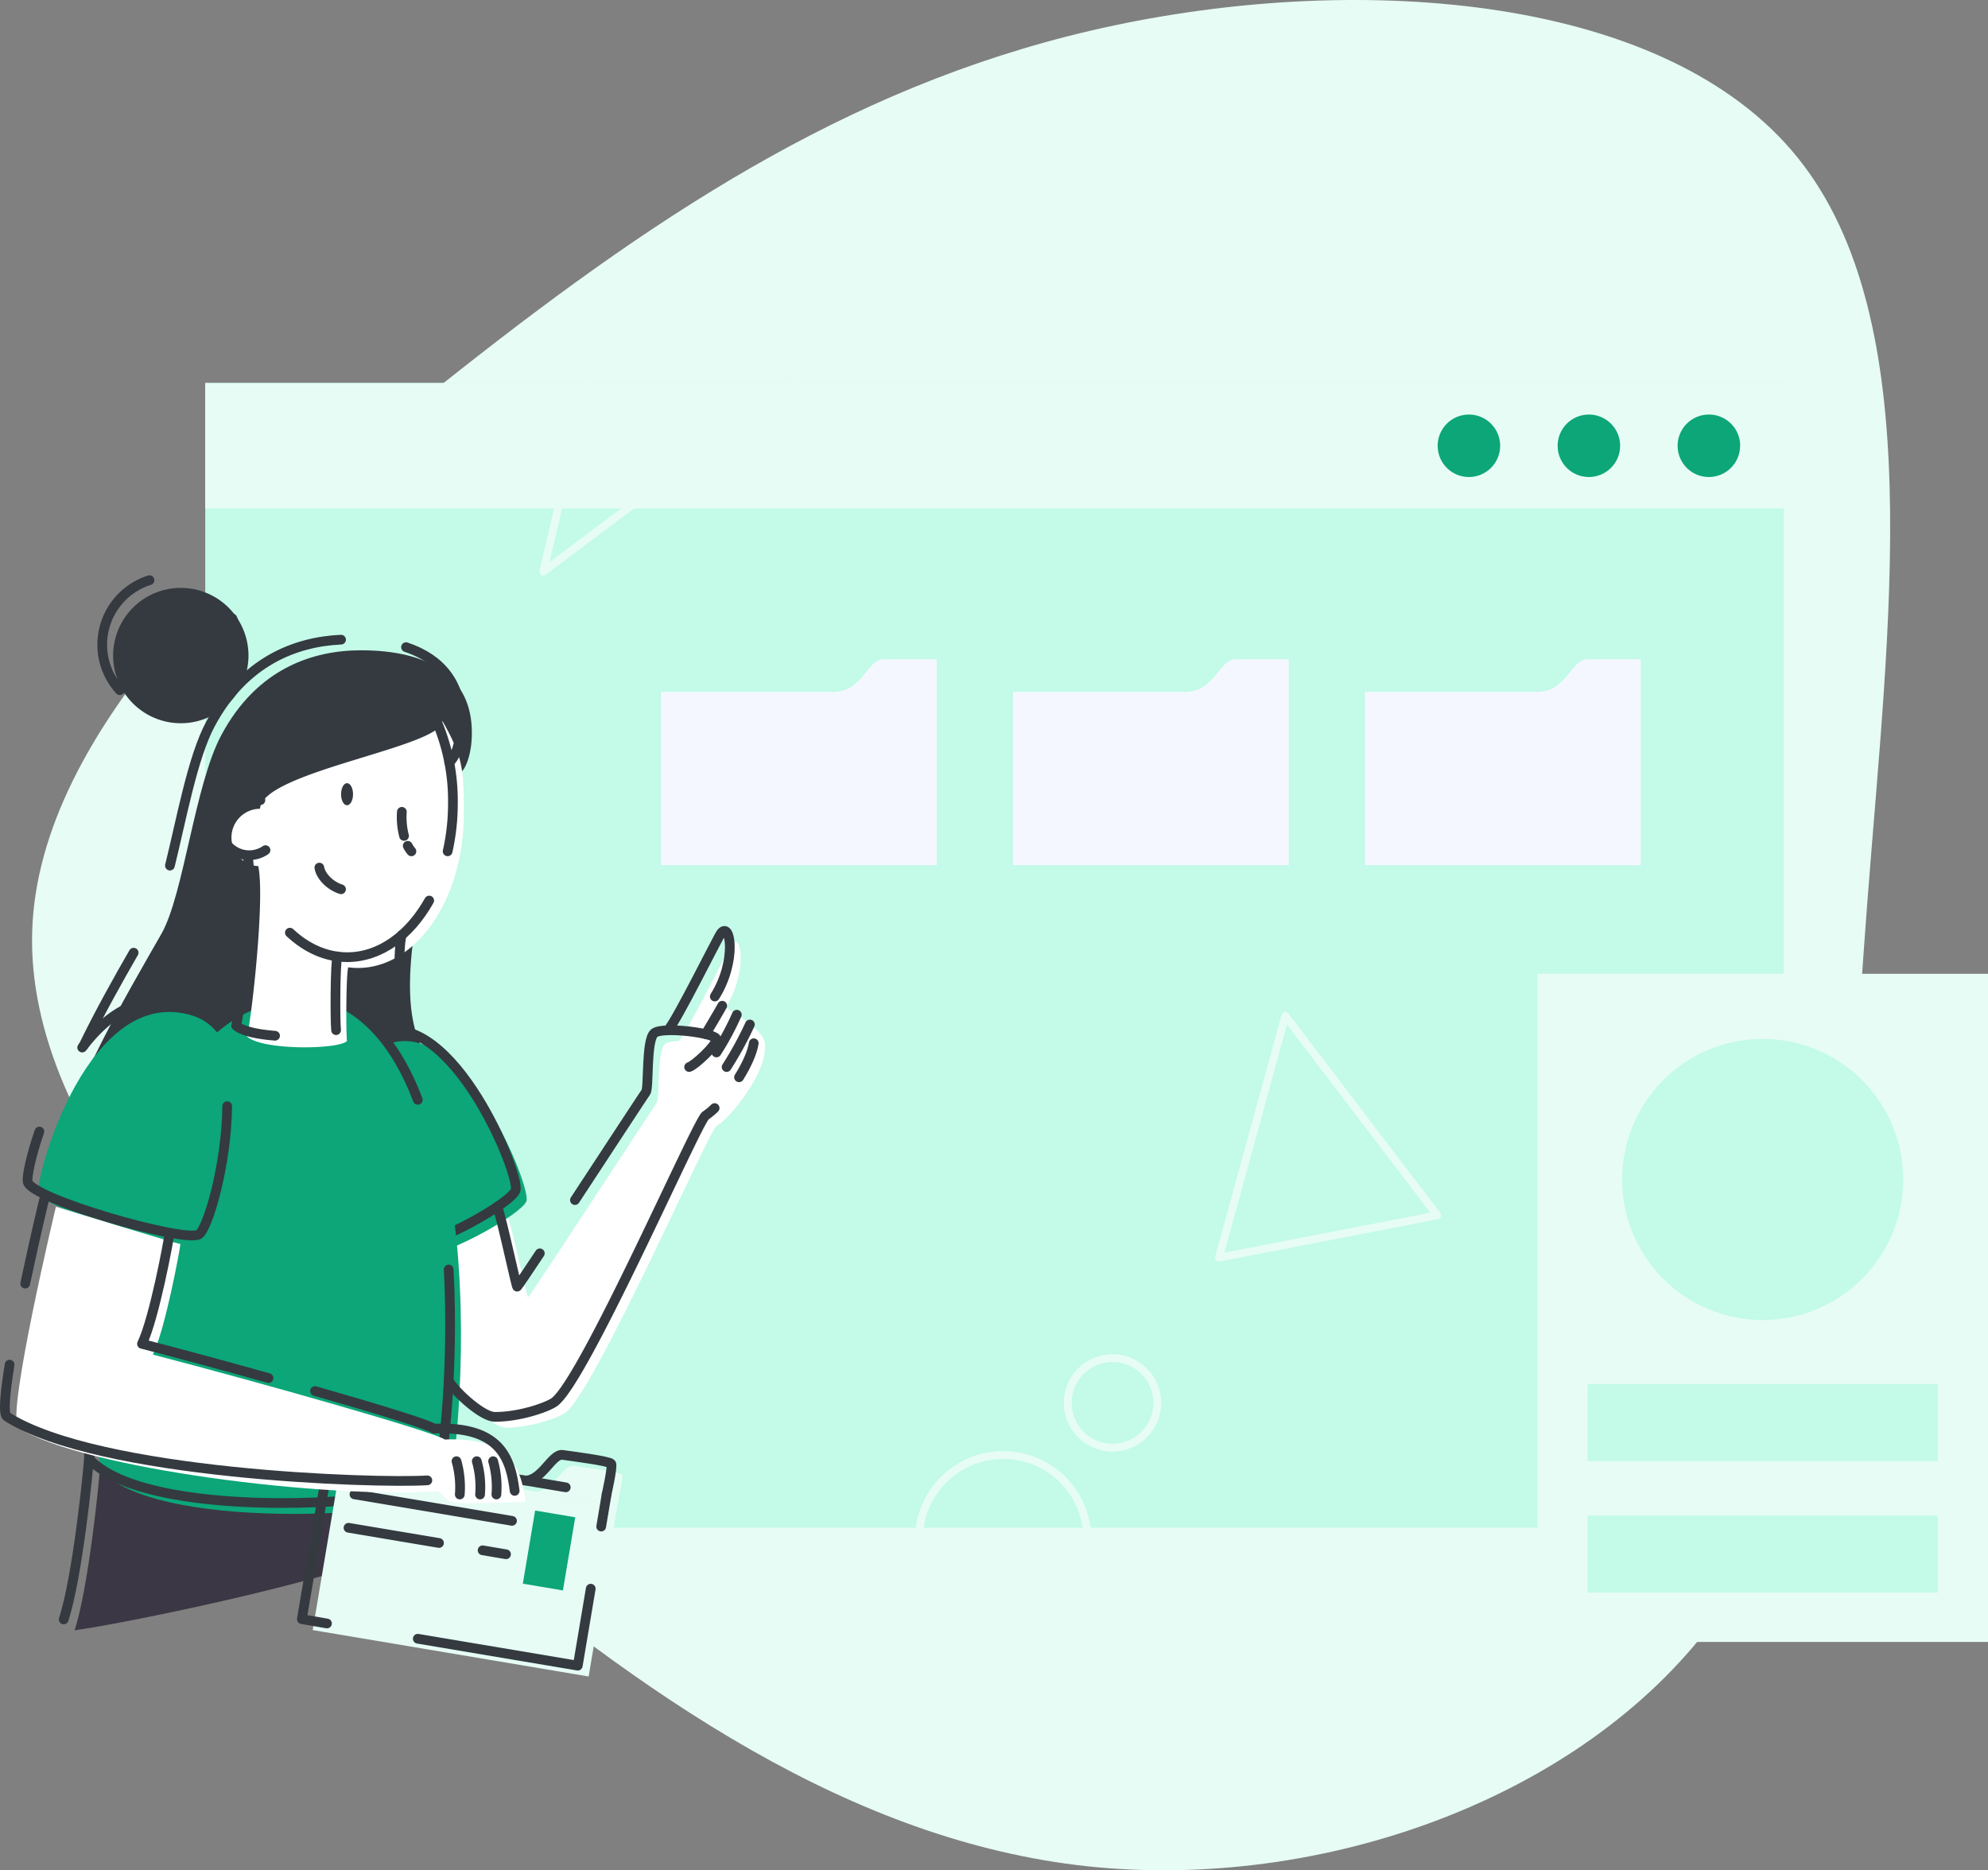 <svg xmlns="http://www.w3.org/2000/svg" viewBox="0 0 754.97 710.39"><rect x="0" y="0" width="754.97" height="710.39" fill="#808080" stroke="none"/><defs><style>.cls-1{fill:#e6fcf5;}.cls-2{fill:#c3fae8;}.cls-3{fill:#e6fcf5;}.cls-4{fill:#0ca678;}.cls-5{fill:#f4f7ff;}.cls-13,.cls-6,.cls-7{fill:none;stroke-linecap:round;stroke-linejoin:round;}.cls-6{stroke:#e6fcf5;}.cls-6,.cls-7{stroke-width:3px;}.cls-7{stroke:#e6fcf5;}.cls-8{fill:#c3fae8;}.cls-9{fill:#c3fae8;}.cls-10{fill:#3c3744;}.cls-11{fill:#343a40;}.cls-12{fill:#fff;}.cls-13{stroke:#343a40;stroke-width:3.69px;}.cls-14{fill:#0ca678;}.cls-15{fill:#343a40;}</style></defs><title>Asset 1</title><g id="Layer_2" data-name="Layer 2"><g id="Layer_1-2" data-name="Layer 1"><path class="cls-1" d="M682.7,59.9c49.74,61.76,34.55,176.76,26.38,283.59S700.23,549,650.49,616.05c-49.91,67.1-148.55,102.32-237.68,92.8-89.13-9.68-168.58-64.26-247-131.36S9.89,431,12.22,353.83,96.68,201.94,175.13,140.19s153.22-110.5,248-130.53S633-1.85,682.7,59.9"/><rect class="cls-2" x="77.95" y="145.47" width="599.46" height="434.81"/><rect class="cls-3" x="77.95" y="145.47" width="599.46" height="47.68"/><path class="cls-4" d="M569.7,169.31a11.86,11.86,0,1,1-11.85-11.85,11.86,11.86,0,0,1,11.85,11.85"/><path class="cls-4" d="M615.26,169.31a11.86,11.86,0,1,1-11.86-11.85,11.86,11.86,0,0,1,11.86,11.85"/><path class="cls-4" d="M660.82,169.31A11.86,11.86,0,1,1,649,157.46a11.86,11.86,0,0,1,11.86,11.85"/><path class="cls-5" d="M602.84,250.39c-6.24,0-7.89,12.38-19,12.38H518.33v65.85H623.1V250.39Z"/><path class="cls-5" d="M469.18,250.39c-6.24,0-7.89,12.38-19,12.38H384.67v65.85H489.44V250.39Z"/><path class="cls-5" d="M316.52,262.77H251v65.85H355.78V250.39H335.51c-6.23,0-7.88,12.38-19,12.38"/><path class="cls-6" d="M488.12,385.86,462.9,477.69l82.91-16.07Z"/><circle class="cls-6" cx="380.97" cy="584.65" r="31.99"/><circle class="cls-6" cx="422.49" cy="532.85" r="17.01"/><path class="cls-7" d="M232,107.15l94.18,20-119.86,90Z"/><rect class="cls-3" x="583.84" y="369.87" width="171.13" height="253.79"/><path class="cls-8" d="M722.76,448a53.36,53.36,0,1,1-53.35-53.36A53.36,53.36,0,0,1,722.76,448"/><rect class="cls-9" x="602.92" y="525.72" width="132.98" height="29.23"/><rect class="cls-9" x="602.92" y="575.66" width="132.98" height="29.23"/><path class="cls-10" d="M38,556.79c-.26,5.75-4.5,46.9-9.68,62.44,17.35-2.29,111.9-21,140.34-37.44-2.26-15.38-122.35-26.6-130.66-25"/><path class="cls-11" d="M94.36,249a25.7,25.7,0,1,1-25.7-25.7A25.69,25.69,0,0,1,94.36,249"/><path class="cls-11" d="M174.71,293.56c1.83-.86,4.49-6.65,4.49-15.23C179.2,257,163,247,137.09,247c-18.09,0-39.41,6.76-53,32.14C73.94,298,69.81,339.64,61.34,354.62c-5.36,9.47-16.73,28.65-25.46,46.69-3.28,4.58-19.77,39.52,5.41,51s142.11,6.76,145.22,1.83S172.14,414,166.39,406.87s-14-16.2-9.3-51.27.45-55.74,4.48-57.41,8.92-1.77,13.14-4.63"/><path class="cls-12" d="M109.72,318.1a10.91,10.91,0,1,1-10.91-10.91,10.92,10.92,0,0,1,10.91,10.91"/><path class="cls-13" d="M33.86,552.66c-.26,5.75-4.5,46.9-9.68,62.44"/><path class="cls-12" d="M275.58,382.64c8.45-13.38,6-28.81,2.37-24.06-1.21,1.59-17,33.58-20.15,36.83l0,0c-2.45.08-4.4.4-5.22,1.07-3.2,2.6-2,20.82-3.2,22.42s-46.85,71.68-48.86,73.88c-.2.8-6-26.22-7.77-31-4.56,3.68-15.91,10.19-19.33,11.3.39,3.09,2.31,41.29,0,53.7,1.94,3.84,13.66,15.48,18.64,15.48,9.59,0,19.79-3.69,22.47-5.54,11.19-7.68,54.37-106.85,57.53-108.91,6.31-4.14,16.82-18.42,18.29-27.46,0-4,3.28-6.61-14.8-17.74"/><path class="cls-14" d="M148.11,396.32c28.17-9.2,53.8,54.76,51.8,59.92S169.47,476.82,163.27,476s-26.1-76.13-15.16-79.7"/><path class="cls-13" d="M144,392.19c28.17-9.2,53.8,54.77,51.8,59.92s-30.44,20.58-36.64,19.78S133,395.76,144,392.19Z"/><path class="cls-14" d="M114.2,380.33c79.73,1.87,59.59,179.94,55.93,186.3-4.93,8.56-107,16.33-131.34-7.55-5.63-5.52-.28-180.52,75.41-178.75"/><path class="cls-13" d="M100.83,376.9a45.75,45.75,0,0,1,9.24-.69c24.5.57,39.57,17.78,48.59,41.54"/><path class="cls-13" d="M170.4,482.18c2.16,40.37-2.77,77.48-4.4,80.32-4.93,8.56-107,16.33-131.34-7.55-5.12-5-1.16-150.34,56.61-175.17"/><path class="cls-12" d="M168,273.86c.16,9.9-68.85,19.27-69.23,33.33s-.61,22.18-.61,22.18c2.47,13.11-2.88,59.46-4.39,64.3,5.79,5.39,34.83,5,38,1.74-.41-3.26-.35-25.46.48-28h0a28.08,28.08,0,0,0,3.68.25c22.21,0,40.22-26.21,40.22-58.55,0-16.9-.28-21.37-8.13-35.28"/><path class="cls-14" d="M73.05,385.74c30.87,9.59,12.39,84.37,6.49,87.32S15.82,459.49,14.64,453s19.08-79.49,58.41-67.26"/><path class="cls-13" d="M86.28,420.15c-.25,22.73-7.55,47.12-10.87,48.78-5.9,2.95-63.72-13.57-64.9-20.06-.35-1.91,1.15-9.55,4.45-19.09"/><path class="cls-13" d="M31.22,397.88c9.46-12.54,22.08-21.13,37.7-16.27a18.8,18.8,0,0,1,3.64,1.55"/><path class="cls-13" d="M218.34,455.82c12.69-19.32,26.29-40.13,26.94-41,1.2-1.6,0-19.82,3.2-22.42s23.6,0,23.6,2.32-8.33,10-10.37,10.57"/><path class="cls-13" d="M188.87,458.33c1.77,4.79,7.35,31.18,7.55,30.38.51-.57,3.86-5.54,8.59-12.66"/><path class="cls-13" d="M271.45,378.51c8.45-13.38,6-28.81,2.37-24.06-1.21,1.59-17,33.58-20.15,36.83"/><path class="cls-13" d="M274.27,382c-1.13,2.14-6.31,10.77-6.31,10.77"/><path class="cls-13" d="M279.81,385.41a104.08,104.08,0,0,1-7.73,14.34"/><path class="cls-13" d="M284.78,389.13a134.24,134.24,0,0,1-8.84,16.16"/><path class="cls-13" d="M271.39,420.88a24.35,24.35,0,0,1-3.43,2.83c-3.16,2.07-46.34,101.23-57.53,108.92-2.68,1.84-12.88,5.53-22.47,5.53-5,0-15.63-10-17.56-13.81"/><path class="cls-13" d="M286.25,396.25c-.61,3.77-2.8,8.45-5.59,12.93"/><path class="cls-13" d="M163,342.05c-7.38,13.13-18.59,21.51-31.15,21.51-8,0-15.49-3.42-21.77-9.31"/><path class="cls-13" d="M163.89,269.73A77,77,0,0,1,172,305a83,83,0,0,1-2,18.35"/><path class="cls-13" d="M100.83,322.91a10.89,10.89,0,1,1-1.94-19"/><path class="cls-15" d="M134.07,301.67c0,2.31-1,4.19-2.28,4.19s-2.27-1.88-2.27-4.19,1-4.2,2.27-4.2,2.28,1.88,2.28,4.2"/><path class="cls-13" d="M154.84,321.26a10.67,10.67,0,0,0,1.4,2.1"/><path class="cls-13" d="M152.61,308.36a28.74,28.74,0,0,0,.83,9.14"/><path class="cls-13" d="M121.28,329.54c.44,2.94,3.68,6.76,8.23,8.23"/><path class="cls-13" d="M127.64,391.28c-.41-3.26-.35-25.46.48-28"/><path class="cls-13" d="M92.44,369.87c-1,9.85-2.2,17.81-2.78,19.67,2.3,2.14,8.25,3.36,14.8,3.86"/><path class="cls-13" d="M94.05,325.25c1,5.09.74,15.19,0,25.93"/><path class="cls-13" d="M45.51,262.15a25.69,25.69,0,0,1,11.27-41.78"/><path class="cls-13" d="M88.21,234.88a25.72,25.72,0,0,1-29.79,35"/><path class="cls-13" d="M154.19,245.81c13.2,4.4,20.88,13.73,20.88,28.39,0,8.58-2.66,14.37-4.5,15.23"/><path class="cls-13" d="M64.53,328.78c4.52-18.23,8.61-41.15,15.41-53.82,12.75-23.79,32.28-31.21,49.58-32"/><path class="cls-13" d="M31.75,397.18c6-12.41,13.26-25.37,19-35.32"/><path class="cls-13" d="M152.31,383.16c.43,3.95,1.08,7.26,2,9.06"/><path class="cls-13" d="M152.53,355.19c-.73,2.53-1.09,10.68-.83,18.83"/><path class="cls-13" d="M166.58,263.21c0,20.73-71.92,22.6-71.92,39.85"/><path class="cls-3" d="M202.69,566.38c6.93,1.16,10.88-10.25,15.1-9.64,3.08.44,17.81,2.33,18.46,3.35s-1.76,11.64-1.76,11.64"/><rect class="cls-3" x="143.64" y="542.31" width="65.98" height="106.26" transform="translate(-439.87 670.82) rotate(-80.45)"/><path class="cls-13" d="M224.34,603.42l-4.92,29.24-60.76-10.22"/><path class="cls-13" d="M230.37,567.6l-2.06,12.23"/><path class="cls-13" d="M124.18,616.64,114.63,615l11-65.07,89.23,15"/><path class="cls-13" d="M198.56,562.25c6.93,1.16,10.89-10.25,15.1-9.64,3.08.44,17.81,2.33,18.46,3.35s-1.76,11.64-1.76,11.64"/><rect class="cls-4" x="194.42" y="581.23" width="28.17" height="15.44" transform="translate(-406.88 696.82) rotate(-80.45)"/><path class="cls-13" d="M134.61,567.6l59.83,10.06"/><path class="cls-13" d="M183.27,588.85l8.9,1.5"/><path class="cls-13" d="M132.35,580.29l34.37,5.78"/><path class="cls-12" d="M199.58,570.41c-1.56-12-5.17-24.74-30.68-23.64C165.45,544,98.45,525,58.05,514.52c4.7-9.71,10.18-39.3,10.46-42-3-.56-47.27-14.18-47.27-14.18S2.73,535.74,6.75,542.21c24.77,15.78,117.69,27.15,159.64,24.2,2.94,2.31,2.54,3.76,6.71,4.35s26.48-.35,26.48-.35"/><path class="cls-13" d="M119.64,528.35c23.88,6.84,43.31,12.81,45.12,14.29,25.53-1.1,29.13,11.59,30.69,23.64"/><path class="cls-13" d="M64.38,468.43c-.29,2.66-5.77,32.25-10.46,42,14.06,3.63,31.35,8.3,48.06,13"/><path class="cls-13" d="M173.36,555a36.3,36.3,0,0,1,1.25,12.65"/><path class="cls-13" d="M181.06,555a35.83,35.83,0,0,1,1.25,12.65"/><path class="cls-13" d="M187.27,555a36.08,36.08,0,0,1,1.24,12.65"/><path class="cls-13" d="M3.65,518.32c-1.75,10.78-2.49,18.84-1,19.76,34.63,22,139.29,25.44,159.64,24.2"/><path class="cls-13" d="M17.11,454.25c-.38,1.34-3.95,16.34-7.54,33.31"/></g></g></svg>